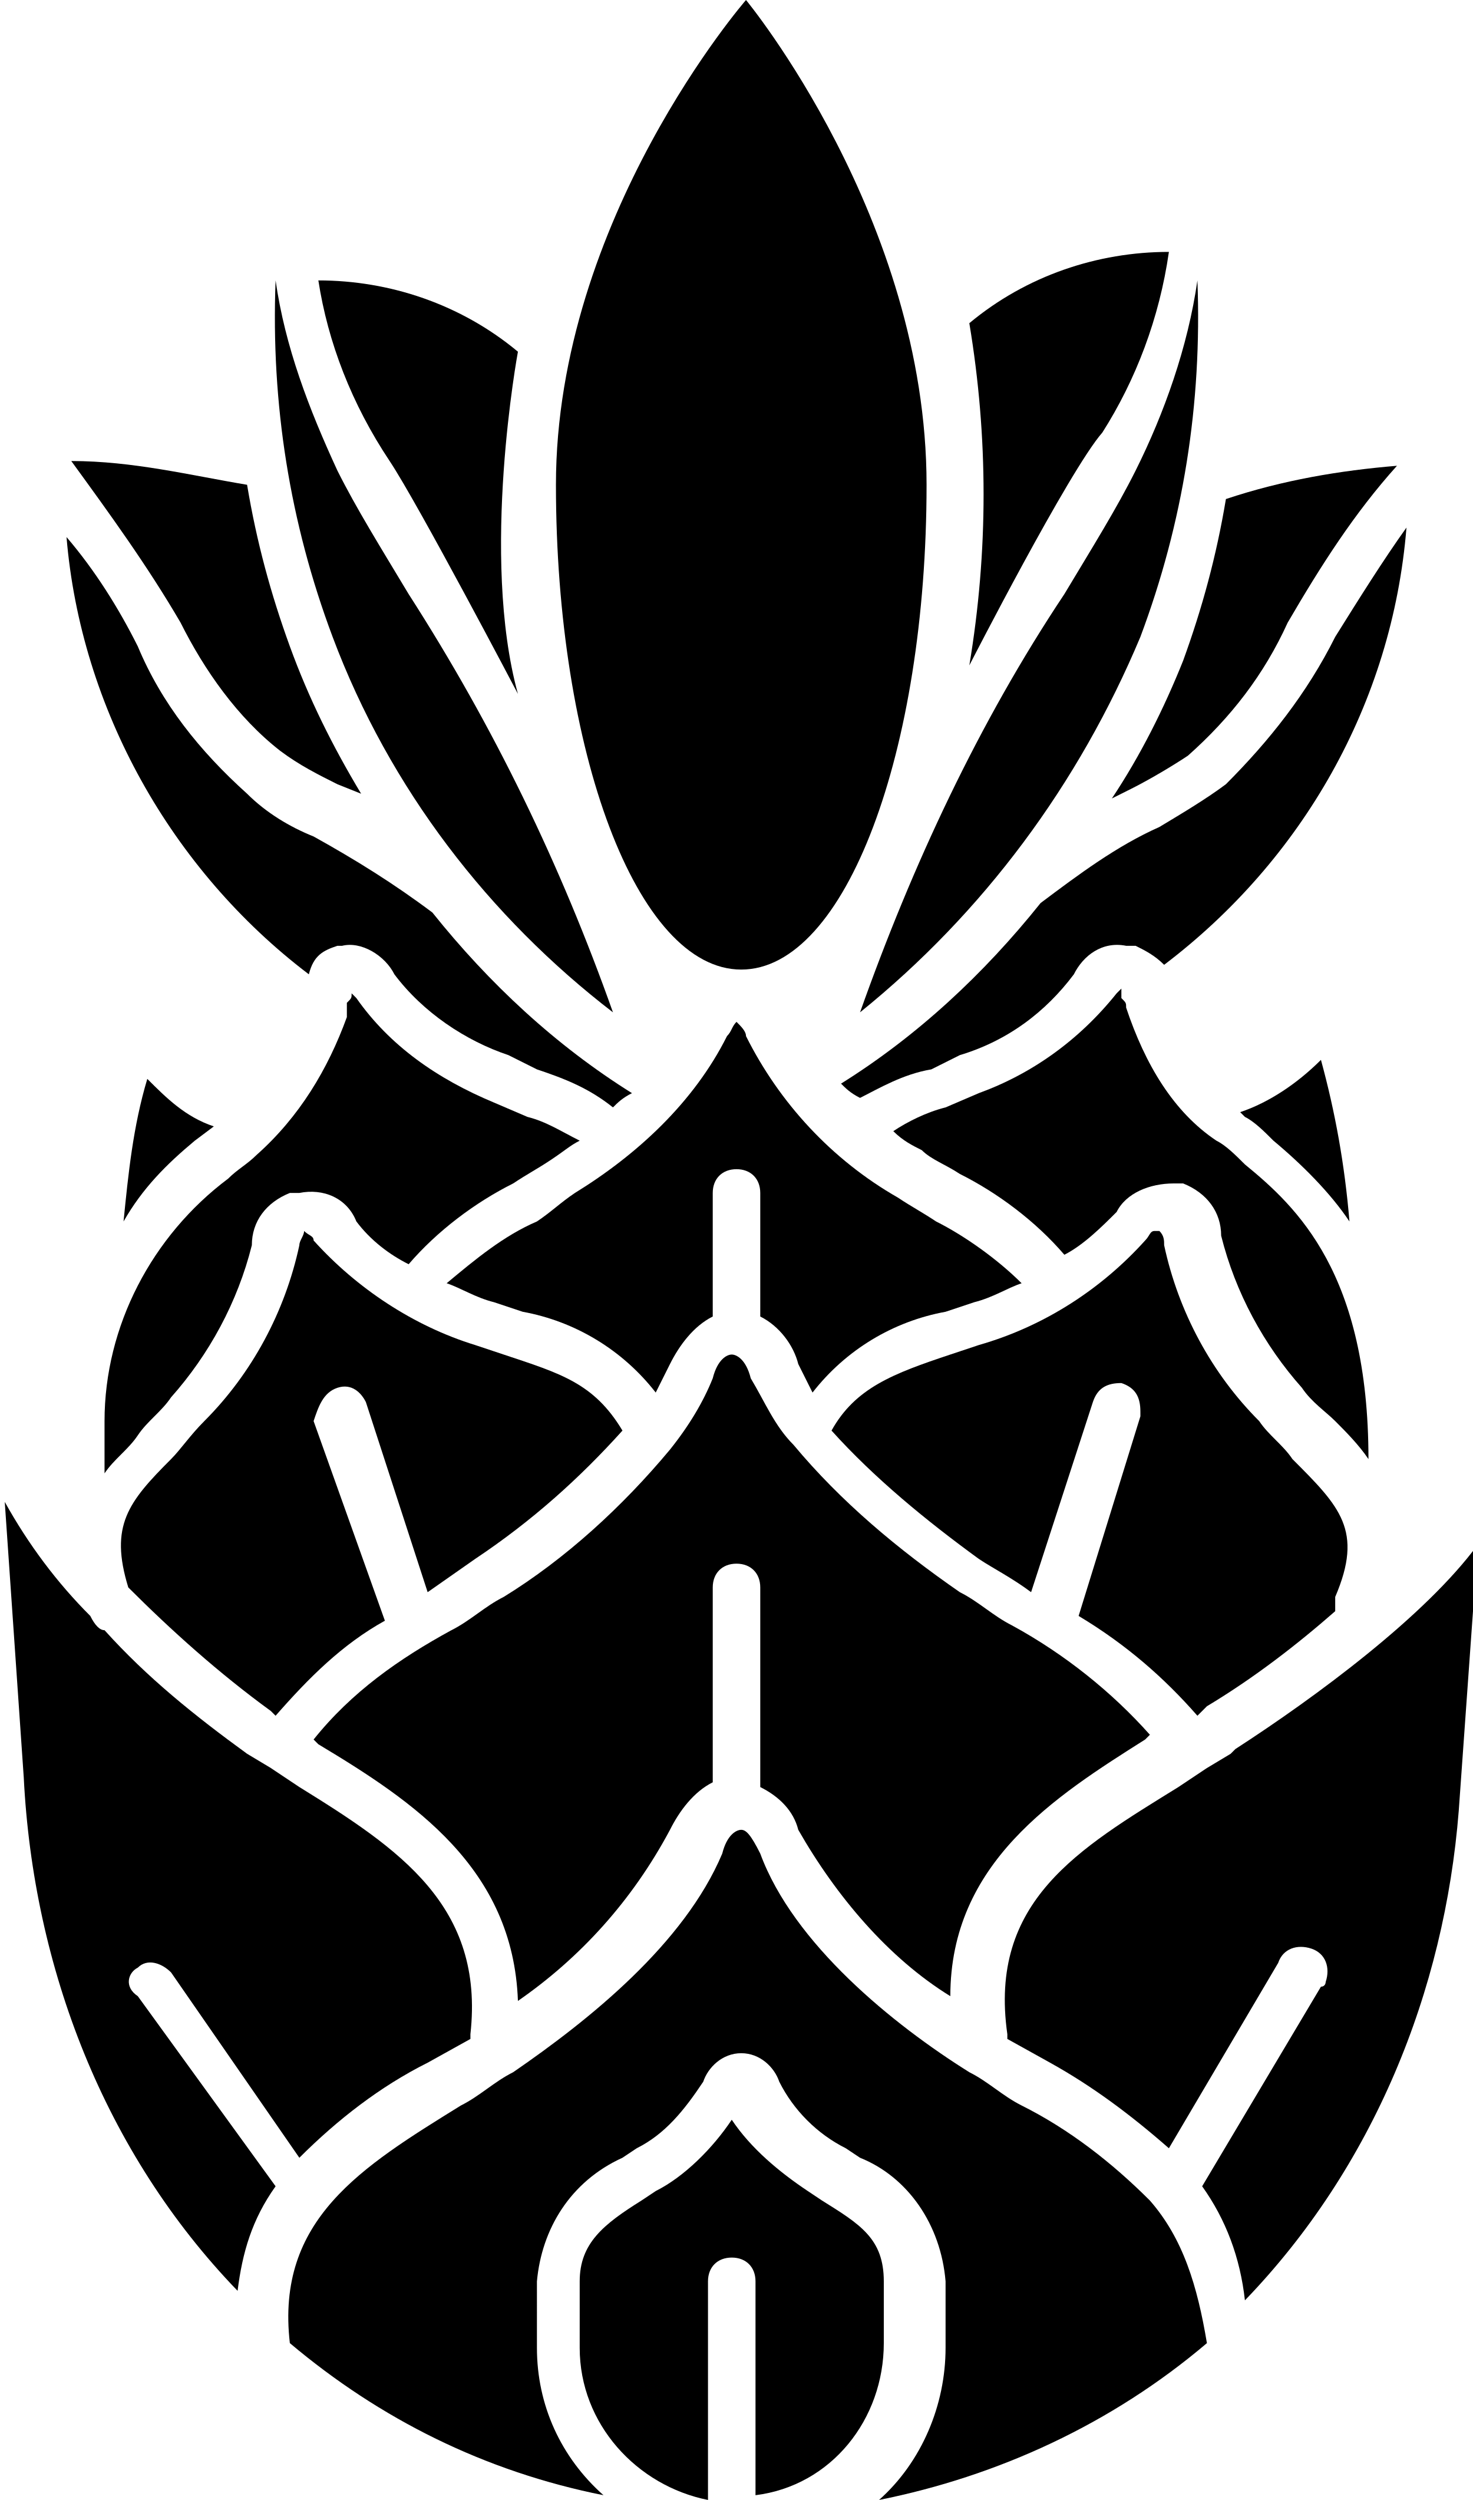 <svg version="1.1" id="Layer_1" xmlns="http://www.w3.org/2000/svg" viewBox="0 0 31 52.6">

<g id="Artwork">
	<g>
		<path class="st0" d="M25.2,36.1l0.1-0.1l0.1-0.1c1-0.6,1.9-1.3,2.7-2c0-0.1,0-0.2,0-0.3c0.6-1.4,0.1-1.9-0.9-2.9
			c-0.2-0.3-0.5-0.5-0.7-0.8c-1-1-1.7-2.3-2-3.7c0-0.1,0-0.2-0.1-0.3h-0.1c-0.1,0-0.1,0.1-0.2,0.2c-0.9,1-2.1,1.8-3.5,2.2l-0.6,0.2
			c-1.2,0.4-2,0.7-2.5,1.6c0.9,1,2,1.9,3.1,2.7c0.3,0.2,0.7,0.4,1.1,0.7l1.3-4c0.1-0.3,0.3-0.4,0.6-0.4c0.3,0.1,0.4,0.3,0.4,0.6
			c0,0,0,0.1,0,0.1l-1.3,4.2C23.7,34.6,24.5,35.3,25.2,36.1"/>
		<path class="st0" d="M23.4,16.8l0.4-0.2c0.4-0.2,0.9-0.5,1.2-0.7c0.9-0.8,1.6-1.7,2.1-2.8c0.7-1.2,1.4-2.3,2.3-3.3
			c-1.2,0.1-2.4,0.3-3.6,0.7c-0.2,1.2-0.5,2.3-0.9,3.4C24.5,14.9,24,15.9,23.4,16.8"/>
		<path class="st0" d="M19.6,22.5l0.6-0.3c1-0.3,1.8-0.9,2.4-1.7c0.2-0.4,0.6-0.7,1.1-0.6h0.1h0.1c0.2,0.1,0.4,0.2,0.6,0.4
			c2.9-2.2,4.8-5.5,5.1-9.2c-0.5,0.7-1,1.5-1.5,2.3c-0.6,1.2-1.4,2.2-2.3,3.1c-0.4,0.3-0.9,0.6-1.4,0.9c-0.9,0.4-1.7,1-2.5,1.6
			c-1.2,1.5-2.6,2.8-4.2,3.8c0.1,0.1,0.2,0.2,0.4,0.3C18.5,22.9,19,22.6,19.6,22.5"/>
		<path class="st0" d="M11.3,25.7C10.6,26,10,26.5,9.4,27c0.3,0.1,0.6,0.3,1,0.4l0.6,0.2c1.1,0.2,2.1,0.8,2.8,1.7
			c0.1-0.2,0.2-0.4,0.3-0.6c0.2-0.4,0.5-0.8,0.9-1v-2.6c0-0.3,0.2-0.5,0.5-0.5c0.3,0,0.5,0.2,0.5,0.5v2.6c0.4,0.2,0.7,0.6,0.8,1
			c0.1,0.2,0.2,0.4,0.3,0.6c0.7-0.9,1.7-1.5,2.8-1.7l0.6-0.2c0.4-0.1,0.7-0.3,1-0.4c-0.5-0.5-1.2-1-1.8-1.3
			c-0.3-0.2-0.5-0.3-0.8-0.5c-1.4-0.8-2.5-2-3.2-3.4c0-0.1-0.1-0.2-0.2-0.3c-0.1,0.1-0.1,0.2-0.2,0.3c-0.7,1.4-1.9,2.5-3.2,3.3
			C11.8,25.3,11.6,25.5,11.3,25.7"/>
		<path class="st0" d="M23.7,21.2c0-0.1,0-0.1-0.1-0.2c0-0.1,0-0.1,0-0.2c0,0-0.1,0.1-0.1,0.1c-0.8,1-1.8,1.7-2.9,2.1l-0.7,0.3
			c-0.4,0.1-0.8,0.3-1.1,0.5c0.2,0.2,0.4,0.3,0.6,0.4c0.2,0.2,0.5,0.3,0.8,0.5c0.8,0.4,1.6,1,2.2,1.7c0.4-0.2,0.8-0.6,1.1-0.9
			c0.2-0.4,0.7-0.6,1.2-0.6h0.1c0,0,0.1,0,0.1,0c0.5,0.2,0.8,0.6,0.8,1.1c0.3,1.2,0.9,2.3,1.7,3.2c0.2,0.3,0.5,0.5,0.7,0.7
			s0.5,0.5,0.7,0.8c0-3.9-1.5-5.3-2.6-6.2c-0.2-0.2-0.4-0.4-0.6-0.5C24.7,23.4,24.1,22.4,23.7,21.2C23.7,21.3,23.7,21.3,23.7,21.2"
			/>
		<path class="st0" d="M26.8,24c0.6,0.5,1.2,1.1,1.6,1.7c-0.1-1.2-0.3-2.3-0.6-3.4c-0.5,0.5-1.1,0.9-1.7,1.1l0.1,0.1
			C26.4,23.6,26.6,23.8,26.8,24"/>
		<path class="st0" d="M12.9,21.3c-1.1-3.1-2.5-6-4.3-8.8c-0.6-1-1.1-1.8-1.5-2.6c-0.6-1.3-1.1-2.6-1.3-4C5.7,8.5,6.1,11,7,13.4
			C8.2,16.6,10.3,19.3,12.9,21.3"/>
		<path class="st0" d="M7.1,29.2c0.3-0.1,0.5,0.1,0.6,0.3l1.3,4l1-0.7c1.2-0.8,2.2-1.7,3.1-2.7c-0.6-1-1.3-1.2-2.5-1.6l-0.6-0.2
			c-1.3-0.4-2.5-1.2-3.4-2.2c0-0.1-0.1-0.1-0.2-0.2l0,0l0,0c0,0.1-0.1,0.2-0.1,0.3c-0.3,1.4-1,2.7-2,3.7c-0.3,0.3-0.5,0.6-0.7,0.8
			c-0.9,0.9-1.3,1.4-0.9,2.7c0.9,0.9,1.9,1.8,3,2.6l0.1,0.1c0.7-0.8,1.4-1.5,2.3-2l-1.5-4.2C6.7,29.6,6.8,29.3,7.1,29.2
			C7.1,29.2,7.1,29.2,7.1,29.2"/>
		<path class="st0" d="M16.8,38.5c0.8,1.4,1.9,2.7,3.2,3.5c0-2.8,2.2-4.2,4.1-5.4l0.1-0.1c-0.8-0.9-1.8-1.7-2.9-2.3
			c-0.4-0.2-0.7-0.5-1.1-0.7c-1.3-0.9-2.5-1.9-3.5-3.1l0,0c-0.4-0.4-0.6-0.9-0.9-1.4c-0.1-0.4-0.3-0.5-0.4-0.5l0,0
			c-0.1,0-0.3,0.1-0.4,0.5c-0.2,0.5-0.5,1-0.9,1.5l0,0c-1,1.2-2.2,2.3-3.5,3.1c-0.4,0.2-0.7,0.5-1.1,0.7c-1.1,0.6-2.1,1.3-2.9,2.3
			l0.1,0.1c2,1.2,4.1,2.6,4.2,5.4c1.3-0.9,2.4-2.1,3.2-3.6c0.2-0.4,0.5-0.8,0.9-1v-4.1c0-0.3,0.2-0.5,0.5-0.5c0.3,0,0.5,0.2,0.5,0.5
			v4.2C16.4,37.8,16.7,38.1,16.8,38.5"/>
		<path class="st0" d="M24,13.4c0.9-2.4,1.3-4.9,1.2-7.5c-0.2,1.4-0.7,2.8-1.3,4c-0.4,0.8-0.9,1.6-1.5,2.6c-1.8,2.7-3.2,5.7-4.3,8.8
			C20.7,19.2,22.7,16.5,24,13.4"/>
		<path class="st0" d="M24.2,46.3c-0.8-0.8-1.7-1.5-2.7-2c-0.4-0.2-0.7-0.5-1.1-0.7c-1.6-1-3.7-2.7-4.4-4.6
			c-0.2-0.4-0.3-0.5-0.4-0.5l0,0c-0.1,0-0.3,0.1-0.4,0.5c-0.8,1.9-2.8,3.5-4.4,4.6c-0.4,0.2-0.7,0.5-1.1,0.7c-2.1,1.3-3.9,2.4-3.6,5
			c1.9,1.6,4.1,2.7,6.6,3.2c-0.9-0.8-1.4-1.9-1.4-3.1V48c0.1-1.1,0.7-2.1,1.8-2.6l0.3-0.2c0.6-0.3,1-0.8,1.4-1.4
			c0.1-0.3,0.4-0.6,0.8-0.6l0,0c0.4,0,0.7,0.3,0.8,0.6c0.3,0.6,0.8,1.1,1.4,1.4l0.3,0.2c1,0.4,1.7,1.4,1.8,2.6v1.4
			c0,1.2-0.5,2.4-1.4,3.2c2.5-0.5,4.9-1.6,6.9-3.3C25.2,48.1,24.9,47.1,24.2,46.3L24.2,46.3"/>
		<path class="st0" d="M26,36.8l-0.1,0.1l-0.5,0.3l0,0l0,0l-0.6,0.4c-2.1,1.3-4,2.4-3.6,5.2c0,0,0,0,0,0.1l0.9,0.5
			c0.9,0.5,1.7,1.1,2.5,1.8l2.3-3.9c0.1-0.3,0.4-0.4,0.7-0.3c0.3,0.1,0.4,0.4,0.3,0.7c0,0,0,0.1-0.1,0.1l-2.5,4.2
			c0.5,0.7,0.8,1.5,0.9,2.4c2.7-2.8,4.2-6.5,4.5-10.3l0.4-5.6C30,34,27.7,35.7,26,36.8"/>
		<path class="st0" d="M18.6,48c0-0.9-0.5-1.2-1.3-1.7L17,46.1c-0.6-0.4-1.2-0.9-1.6-1.5c-0.4,0.6-1,1.2-1.6,1.5l-0.3,0.2
			c-0.8,0.5-1.3,0.9-1.3,1.7v1.4c0,1.6,1.2,2.9,2.7,3.2V48c0-0.3,0.2-0.5,0.5-0.5c0.3,0,0.5,0.2,0.5,0.5v4.5
			c1.6-0.2,2.7-1.6,2.7-3.2L18.6,48z"/>
		<path class="st0" d="M2.9,41.4c0.2-0.2,0.5-0.1,0.7,0.1l2.7,3.9c0.8-0.8,1.7-1.5,2.7-2l0.9-0.5c0,0,0,0,0-0.1
			c0.3-2.7-1.5-3.9-3.6-5.2l-0.6-0.4l0,0l0,0l-0.5-0.3c-1.1-0.8-2.1-1.6-3-2.6c-0.1,0-0.2-0.1-0.3-0.3l0,0c-0.7-0.7-1.3-1.5-1.8-2.4
			l0.4,5.8c0.2,4,1.7,7.9,4.5,10.8c0.1-0.8,0.3-1.5,0.8-2.2l-2.9-4C2.6,41.8,2.7,41.5,2.9,41.4C2.9,41.4,2.9,41.4,2.9,41.4"/>
		<path class="st0" d="M7.1,19.9L7.1,19.9h0.1c0.4-0.1,0.9,0.2,1.1,0.6c0.6,0.8,1.5,1.4,2.4,1.7l0.6,0.3c0.6,0.2,1.1,0.4,1.6,0.8
			c0.1-0.1,0.2-0.2,0.4-0.3c-1.6-1-3-2.3-4.2-3.8c-0.8-0.6-1.6-1.1-2.5-1.6c-0.5-0.2-1-0.5-1.4-0.9c-1-0.9-1.8-1.9-2.3-3.1
			c-0.4-0.8-0.9-1.6-1.5-2.3c0.3,3.6,2.2,7,5.1,9.2C6.6,20.1,6.8,20,7.1,19.9"/>
		<path class="st0" d="M5.9,15.8c0.4,0.3,0.8,0.5,1.2,0.7l0.5,0.2c-0.6-1-1.1-2-1.5-3.1c-0.4-1.1-0.7-2.2-0.9-3.4
			C4,10,2.8,9.7,1.5,9.7c0.8,1.1,1.6,2.2,2.3,3.4C4.3,14.1,5,15.1,5.9,15.8"/>
		<path class="st0" d="M4.1,24l0.4-0.3c-0.6-0.2-1-0.6-1.4-1c-0.3,1-0.4,2-0.5,3C3,25,3.5,24.5,4.1,24"/>
		<path class="st0" d="M3.6,29.4c0.8-0.9,1.4-2,1.7-3.2c0-0.5,0.3-0.9,0.8-1.1h0.1h0.1c0.5-0.1,1,0.1,1.2,0.6
			c0.3,0.4,0.7,0.7,1.1,0.9c0.6-0.7,1.4-1.3,2.2-1.7c0.3-0.2,0.5-0.3,0.8-0.5c0.3-0.2,0.4-0.3,0.6-0.4c-0.4-0.2-0.7-0.4-1.1-0.5
			l-0.7-0.3C9.2,22.7,8.2,22,7.5,21l-0.1-0.1c0,0.1,0,0.1-0.1,0.2c0,0.1,0,0.1,0,0.2c0,0.1,0,0,0,0.1c-0.4,1.1-1,2.1-1.9,2.9
			c-0.2,0.2-0.4,0.3-0.6,0.5c-1.6,1.2-2.6,3.1-2.6,5.1v0.5c0,0.2,0,0.4,0,0.6c0.2-0.3,0.5-0.5,0.7-0.8C3.1,29.9,3.4,29.7,3.6,29.4"
			/>
		<path class="st0" d="M19.5,10.2c0,5.6-1.7,10.2-3.9,10.2s-3.9-4.6-3.9-10.2S15.7,0,15.7,0S19.5,4.6,19.5,10.2"/>
		<path class="st0" d="M24.6,5.3c-1.5,0-3,0.5-4.2,1.5c0.4,2.4,0.4,4.8,0,7.2c0,0,2.1-4.1,2.8-4.9C23.9,8,24.4,6.7,24.6,5.3"/>
		<path class="st0" d="M6.7,5.9c1.5,0,3,0.5,4.2,1.5c0,0-0.8,4.3,0,7.2c0,0-2.1-4-2.7-4.9C7.4,8.5,6.9,7.2,6.7,5.9"/>
	</g>
</g>
</svg>
